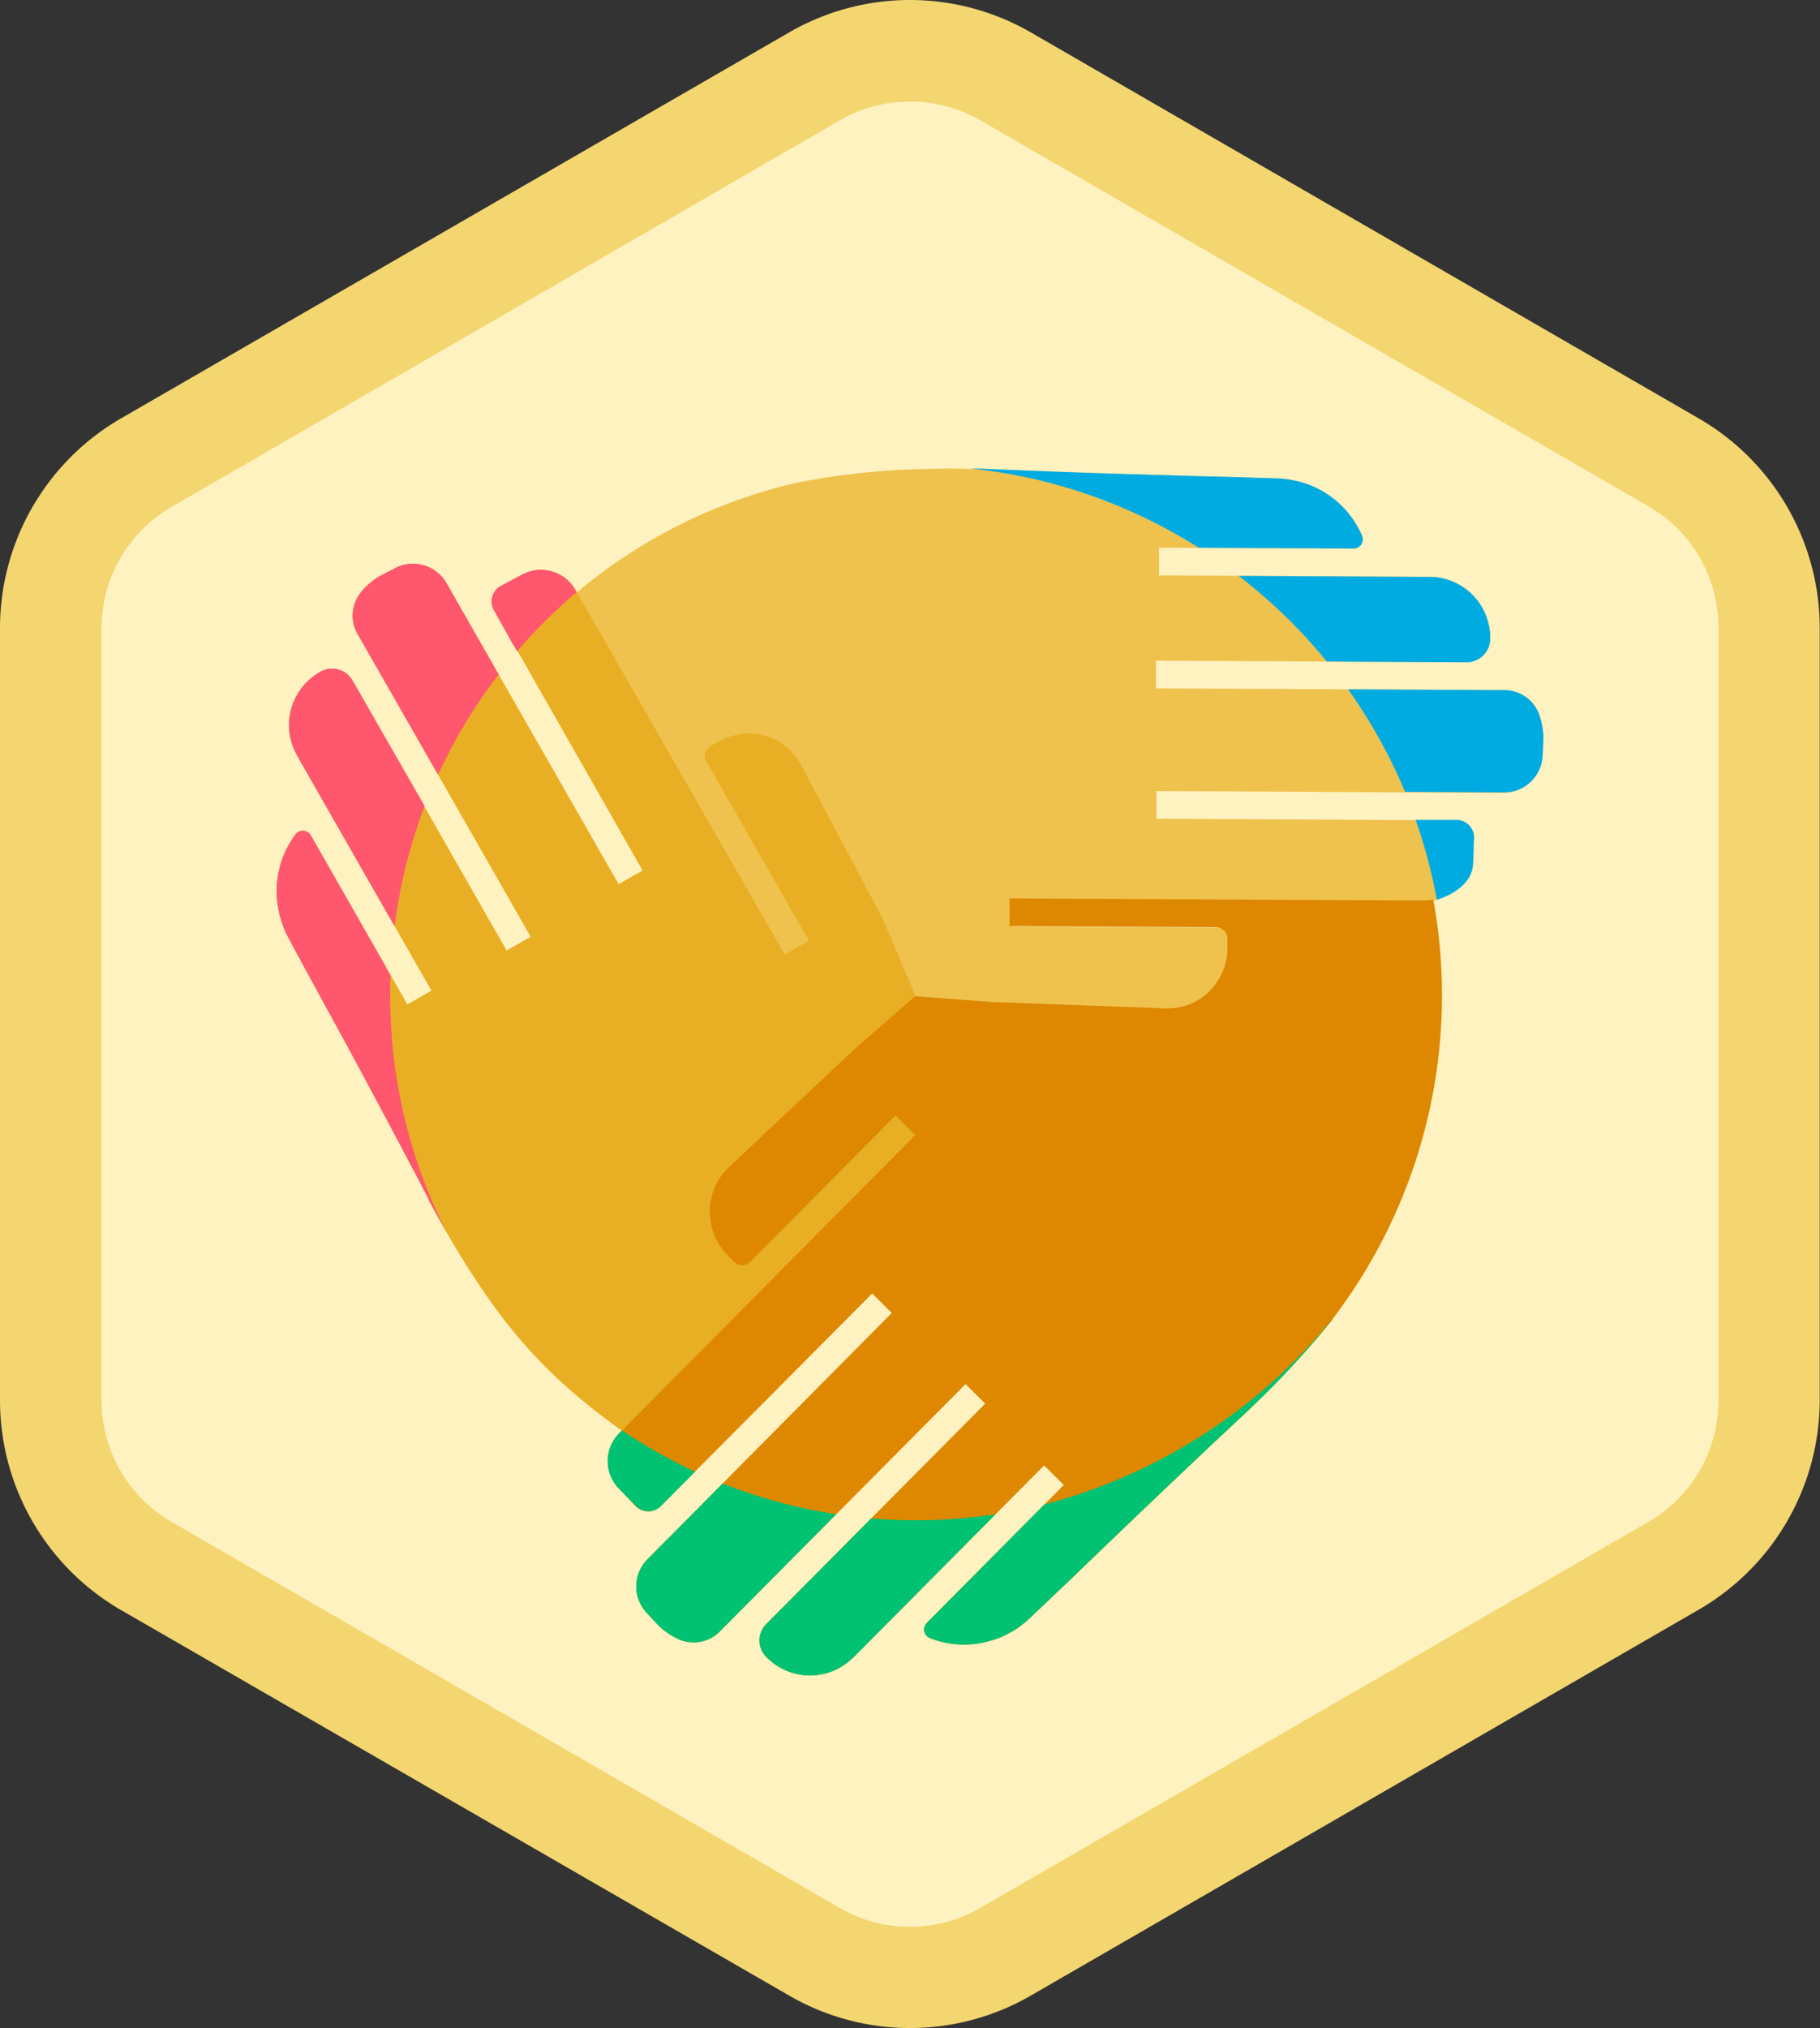 <svg xmlns="http://www.w3.org/2000/svg" viewBox="0 0 197.11 219.51"><rect x="0" y="0" width="197.11" height="219.51" fill="#333333" stroke="none"/><defs><style>.cls-1{fill:#fff2c1;}.cls-2{fill:#f4d670;}.cls-3{fill:#efc24e;}.cls-4{fill:#e9af24;}.cls-5{fill:#d80;}.cls-6{fill:#ff576d;}.cls-7{fill:#00c272;}.cls-8{fill:#00abe2;}</style></defs><g id="Layer_1" data-name="Layer 1"><path class="cls-1" d="M98.55,214a20.65,20.65,0,0,1-10.32-2.77l-72.4-41.8A20.7,20.7,0,0,1,5.5,151.55V68A20.7,20.7,0,0,1,15.83,50.07l72.4-41.8a20.63,20.63,0,0,1,20.65,0l72.4,41.8A20.7,20.7,0,0,1,191.61,68v83.59a20.7,20.7,0,0,1-10.33,17.89l-72.4,41.8A20.66,20.66,0,0,1,98.55,214Z"/><path class="cls-2" d="M98.55,11a15.17,15.17,0,0,1,7.58,2l72.4,41.8A15.16,15.16,0,0,1,186.11,68v83.59a15.16,15.16,0,0,1-7.58,13.13l-72.4,41.8a15.15,15.15,0,0,1-15.15,0l-72.4-41.8A15.16,15.16,0,0,1,11,151.55V68a15.16,15.16,0,0,1,7.58-13.13L91,13a15.16,15.16,0,0,1,7.57-2m0-11A26.19,26.19,0,0,0,85.48,3.5L13.08,45.3A26.23,26.23,0,0,0,0,68v83.59a26.23,26.23,0,0,0,13.08,22.66L85.48,216a26.14,26.14,0,0,0,26.15,0L184,174.21a26.23,26.23,0,0,0,13.08-22.66V68A26.23,26.23,0,0,0,184,45.3L111.63,3.5A26.2,26.2,0,0,0,98.55,0Z"/><path class="cls-3" d="M166.61,77.12a4,4,0,0,0-3.68-2.42l-37.73-.19v-3l33.63.17a2.54,2.54,0,0,0,2.55-2.44,6.34,6.34,0,0,0-.17-1.7,6.59,6.59,0,0,0-6.14-5.1l-.54,0-29-.16v-3l21.06.11a1,1,0,0,0,.94-1.37,10.45,10.45,0,0,0-1.9-2.93,10.26,10.26,0,0,0-2.37-1.9,10.06,10.06,0,0,0-1.83-.83,8.1,8.1,0,0,0-1-.28c-.33-.08-.67-.14-1-.19a8.76,8.76,0,0,0-1-.09l-5.84-.18-2.28-.05-5.15-.15c-4.11-.12-8.76-.26-13.94-.47l-5.14-.21H106l-.94,0c-1.21,0-2.41-.06-3.6,0a81.49,81.49,0,0,0-14.91,1.45A56.76,56.76,0,0,0,60.09,66.24l24.39,42.12,7.3-4.89L76.6,81a1.35,1.35,0,0,1,.32-.26l1-.55a6.39,6.39,0,0,1,3.38-.74,6.86,6.86,0,0,1,1.61.27,6.53,6.53,0,0,1,3.86,3.2l4.25,8,4.48,8.44,3.09,8.27.53.21,8.71.66,9.55.35,9.08.34a6.59,6.59,0,0,0,6.8-6.29l0-1.18a1.26,1.26,0,0,0-1.25-1.31l-22.34-.12,0-3,45.46.24c2-.63,4.22-1.81,4.31-4.12v0l.09-2.63a1.91,1.91,0,0,0-1.89-2h-2.4l-30-.16,0-3,37.53.2a4.16,4.16,0,0,0,4.19-4l.08-1.58A7.42,7.42,0,0,0,166.61,77.12Zm-39.94,27.69-6.92-.26h-.07ZM161.92,83.5a2,2,0,0,1-.71.49,2,2,0,0,0,.71-.49,2.62,2.62,0,0,0,.72-1.41A2.62,2.62,0,0,1,161.92,83.5Z"/><path class="cls-4" d="M88.25,142.24a6.8,6.8,0,0,1,.29-2L101.66,122l-2.49-14.19-3.62-8.48L91.07,90.9l-4.25-8A6.53,6.53,0,0,0,83,79.67a6.73,6.73,0,0,0-5,.47l-1,.55a1.25,1.25,0,0,0-.5,1.74l11.09,19.39-2.61,1.49L62.33,63.84a4.29,4.29,0,0,0-5.72-1.66l0,0-2.32,1.24a1.9,1.9,0,0,0-.76,2.62l1.19,2.09L69.59,94.22,67,95.7,48.35,63.12a4.17,4.17,0,0,0-5.58-1.61l-1.41.73a7.24,7.24,0,0,0-2.37,2,4,4,0,0,0-.25,4.39l18.73,32.76-2.6,1.49L38.18,73.67a2.55,2.55,0,0,0-3.39-1,6.75,6.75,0,0,0-1.39,1,6.58,6.58,0,0,0-1.34,7.87l.25.48,14.41,25.2-2.6,1.49L33.67,90.44A1,1,0,0,0,32,90.32a10.3,10.3,0,0,0-1.84,8.11,8.24,8.24,0,0,0,.24,1c.1.32.21.64.34,1s.27.62.43.93c.8,1.5,1.72,3.21,2.78,5.14l1.09,2L37.5,113q2.93,5.42,6.57,12.29c.78,1.47,1.57,3,2.39,4.56l0,.1.45.82c.57,1.07,1.16,2.12,1.76,3.15,5.68,9.66,10.39,15,18.66,20.92M46.86,65.08a2.68,2.68,0,0,0-1.58.08,2.68,2.68,0,0,1,1.58-.08,2.33,2.33,0,0,1,.78.36A2.33,2.33,0,0,0,46.86,65.08ZM83,84.92,86.2,91l0,0Z"/><path class="cls-5" d="M159,95.37l0,0Z"/><path class="cls-5" d="M158.76,95.67Z"/><path class="cls-5" d="M144.35,142.72a57.67,57.67,0,0,0,10.88-45.35h0a10.24,10.24,0,0,1-1.43.1l-44.46-.23v3l22.34.12a1.25,1.25,0,0,1,1.25,1.31l0,1.18a6.35,6.35,0,0,1-1.05,3.3,6.84,6.84,0,0,1-1,1.25,6.48,6.48,0,0,1-4.7,1.74L117,108.8l-9.55-.35-8.34-.63v0l-6.61,5.78-7,6.56-6.61,6.23A6.47,6.47,0,0,0,76.88,131a7.18,7.18,0,0,0,.16,1.62,6.49,6.49,0,0,0,1.62,3.07l.81.86a1.26,1.26,0,0,0,1.81,0L97,120.73l2.13,2.12L67.1,155.1a4.28,4.28,0,0,0-.08,6l0,0,1.8,1.91a1.91,1.91,0,0,0,2.73,0l1.7-1.7L94.46,140l2.12,2.11L70.12,168.77a4.17,4.17,0,0,0-.07,5.81l1.08,1.16a7.41,7.41,0,0,0,2.4,1.7,4,4,0,0,0,4.44-.87l26.6-26.76,2.13,2.11L83,175.77a2.51,2.51,0,0,0-.14,3.43,6.23,6.23,0,0,0,1.42,1.17,6.57,6.57,0,0,0,7.94-.8l.4-.37,20.46-20.59,2.13,2.12-14.84,14.93a1,1,0,0,0,.32,1.63,10,10,0,0,0,6.43.34,9.69,9.69,0,0,0,1.88-.71c.3-.15.59-.32.88-.49s.56-.38.83-.59a9.72,9.72,0,0,0,.78-.66c1.24-1.17,2.64-2.52,4.22-4l1.64-1.59,3.72-3.57q4.46-4.28,10.11-9.61l3.75-3.51.09-.08c.23-.21.44-.44.67-.65.88-.84,1.74-1.68,2.57-2.53,2.16-2.24,4.2-4.51,6.09-6.88Z"/><polygon class="cls-5" points="159.1 95.17 159.1 95.17 159.1 95.18 159.1 95.17"/><path class="cls-5" d="M159.1,95.13v0C159.21,95,159.19,94.9,159.1,95.13Z"/><path class="cls-5" d="M146.11,140.41c.46-.62.9-1.25,1.33-1.88C147,139.16,146.57,139.79,146.11,140.41Z"/><path class="cls-5" d="M144.46,142.58c.48-.61.95-1.22,1.41-1.84C145.41,141.36,144.94,142,144.46,142.58Z"/><path class="cls-6" d="M54.68,68.15l1,1.81a57.82,57.82,0,0,1,6.43-6.38,4.28,4.28,0,0,0-5.54-1.4l0,0-2.32,1.24a1.9,1.9,0,0,0-.76,2.62Z"/><path class="cls-6" d="M47.1,83.23a57.66,57.66,0,0,1,6.58-10.78l-5.33-9.33a4.17,4.17,0,0,0-5.58-1.61l-1.41.73a7.24,7.24,0,0,0-2.37,2,4,4,0,0,0-.25,4.39Zm-.24-18.15a2.33,2.33,0,0,1,.78.36,2.33,2.33,0,0,0-.78-.36,2.68,2.68,0,0,0-1.58.08A2.68,2.68,0,0,1,46.86,65.08Z"/><path class="cls-6" d="M41.63,107.8c0-1.09,0-2.17.1-3.25L33.67,90.44A1,1,0,0,0,32,90.32a10.3,10.3,0,0,0-1.84,8.11,8.24,8.24,0,0,0,.24,1c.1.32.21.64.34,1s.27.62.43.93c.8,1.5,1.72,3.21,2.78,5.14l1.09,2L37.5,113q2.93,5.42,6.57,12.29c.24.45.48.92.72,1.38A57.93,57.93,0,0,1,41.63,107.8Z"/><path class="cls-6" d="M32.31,82l9.94,17.38a57.42,57.42,0,0,1,3.37-12.72l-7.44-13a2.55,2.55,0,0,0-3.39-1,6.75,6.75,0,0,0-1.39,1,6.58,6.58,0,0,0-1.34,7.87Z"/><path class="cls-6" d="M54.68,68.15,56,70.5a56.5,56.5,0,0,1,6.45-6.4l-.15-.26a4.29,4.29,0,0,0-5.72-1.66l0,0-2.32,1.24a1.9,1.9,0,0,0-.76,2.62Z"/><path class="cls-6" d="M42.26,107.61c0-.69,0-1.37.05-2L33.67,90.44A1,1,0,0,0,32,90.32a10.3,10.3,0,0,0-1.84,8.11,8.24,8.24,0,0,0,.24,1c.1.32.21.64.34,1s.27.62.43.93c.8,1.5,1.72,3.21,2.78,5.14l1.09,2L37.5,113q2.93,5.42,6.57,12.29c.78,1.47,1.57,3,2.39,4.56l0,.1.45.82c.44.83.9,1.63,1.36,2.43A56.71,56.71,0,0,1,42.26,107.61Z"/><path class="cls-6" d="M32.31,82l10.43,18.25a56.51,56.51,0,0,1,3.25-13L38.18,73.67a2.55,2.55,0,0,0-3.39-1,6.75,6.75,0,0,0-1.39,1,6.58,6.58,0,0,0-1.34,7.87Z"/><path class="cls-6" d="M47.45,83.85A56.91,56.91,0,0,1,54,73l-5.65-9.87a4.17,4.17,0,0,0-5.58-1.61l-1.41.73a7.24,7.24,0,0,0-2.37,2,4,4,0,0,0-.25,4.39Zm-.59-18.77a2.33,2.33,0,0,1,.78.36,2.33,2.33,0,0,0-.78-.36,2.68,2.68,0,0,0-1.58.08A2.68,2.68,0,0,1,46.86,65.08Z"/><path class="cls-7" d="M71.59,163l1.7-1.71,2-2a57.06,57.06,0,0,1-7.93-4.47l-.28.28a4.28,4.28,0,0,0-.08,6l0,0L68.87,163A1.9,1.9,0,0,0,71.59,163Z"/><path class="cls-7" d="M99.21,164.55c-1.63,0-3.26-.07-4.86-.21L83,175.77a2.51,2.51,0,0,0-.14,3.43,6.23,6.23,0,0,0,1.42,1.17,6.57,6.57,0,0,0,7.94-.8l.4-.37,15.21-15.31A57,57,0,0,1,99.21,164.55Z"/><path class="cls-7" d="M78.27,160.57l-8.15,8.2a4.17,4.17,0,0,0-.07,5.81l1.08,1.16a7.41,7.41,0,0,0,2.4,1.7,4,4,0,0,0,4.44-.87l12.6-12.68A56.38,56.38,0,0,1,78.27,160.57Z"/><path class="cls-7" d="M144.35,142.72a59.92,59.92,0,0,1-31.25,20.12l-12.73,12.82a1,1,0,0,0,.32,1.63,10,10,0,0,0,6.43.34,9.69,9.69,0,0,0,1.88-.71c.3-.15.59-.32.88-.49s.56-.38.83-.59a9.72,9.72,0,0,0,.78-.66c1.24-1.17,2.64-2.52,4.22-4l1.64-1.59,3.72-3.57q4.46-4.28,10.11-9.61l3.75-3.51.09-.08c.23-.21.44-.44.67-.65.88-.84,1.74-1.68,2.57-2.53,2.16-2.24,4.2-4.5,6.09-6.88"/><path class="cls-7" d="M159.1,95.13v0C159.21,95,159.19,94.9,159.1,95.13Z"/><path class="cls-8" d="M129.83,59.29l16.75.08a1,1,0,0,0,.94-1.37,10.45,10.45,0,0,0-1.9-2.93,10.26,10.26,0,0,0-2.37-1.9,10.06,10.06,0,0,0-1.83-.83,8.1,8.1,0,0,0-1-.28c-.33-.08-.67-.14-1-.19a8.76,8.76,0,0,0-1-.09l-5.84-.18-2.28-.05-5.15-.15c-4.11-.12-8.76-.26-13.94-.47l-5.14-.21H106l-.81,0A57.14,57.14,0,0,1,129.83,59.29Z"/><path class="cls-8" d="M143.7,71.6l15.14.08a2.54,2.54,0,0,0,2.55-2.44,6.34,6.34,0,0,0-.17-1.7,6.59,6.59,0,0,0-6.14-5.1l-.54,0-20.39-.11A57.9,57.9,0,0,1,143.7,71.6Z"/><path class="cls-8" d="M166.61,77.12a4,4,0,0,0-3.68-2.42L146,74.61a57.53,57.53,0,0,1,6.17,11.1l10.71.06a4.16,4.16,0,0,0,4.19-4l.08-1.58A7.42,7.42,0,0,0,166.61,77.12Z"/><path class="cls-8" d="M157.75,88.74h-4.44a56.88,56.88,0,0,1,2.31,8.66c1.9-.65,3.85-1.83,3.93-4v0l.09-2.63A1.91,1.91,0,0,0,157.75,88.74Z"/></g></svg>